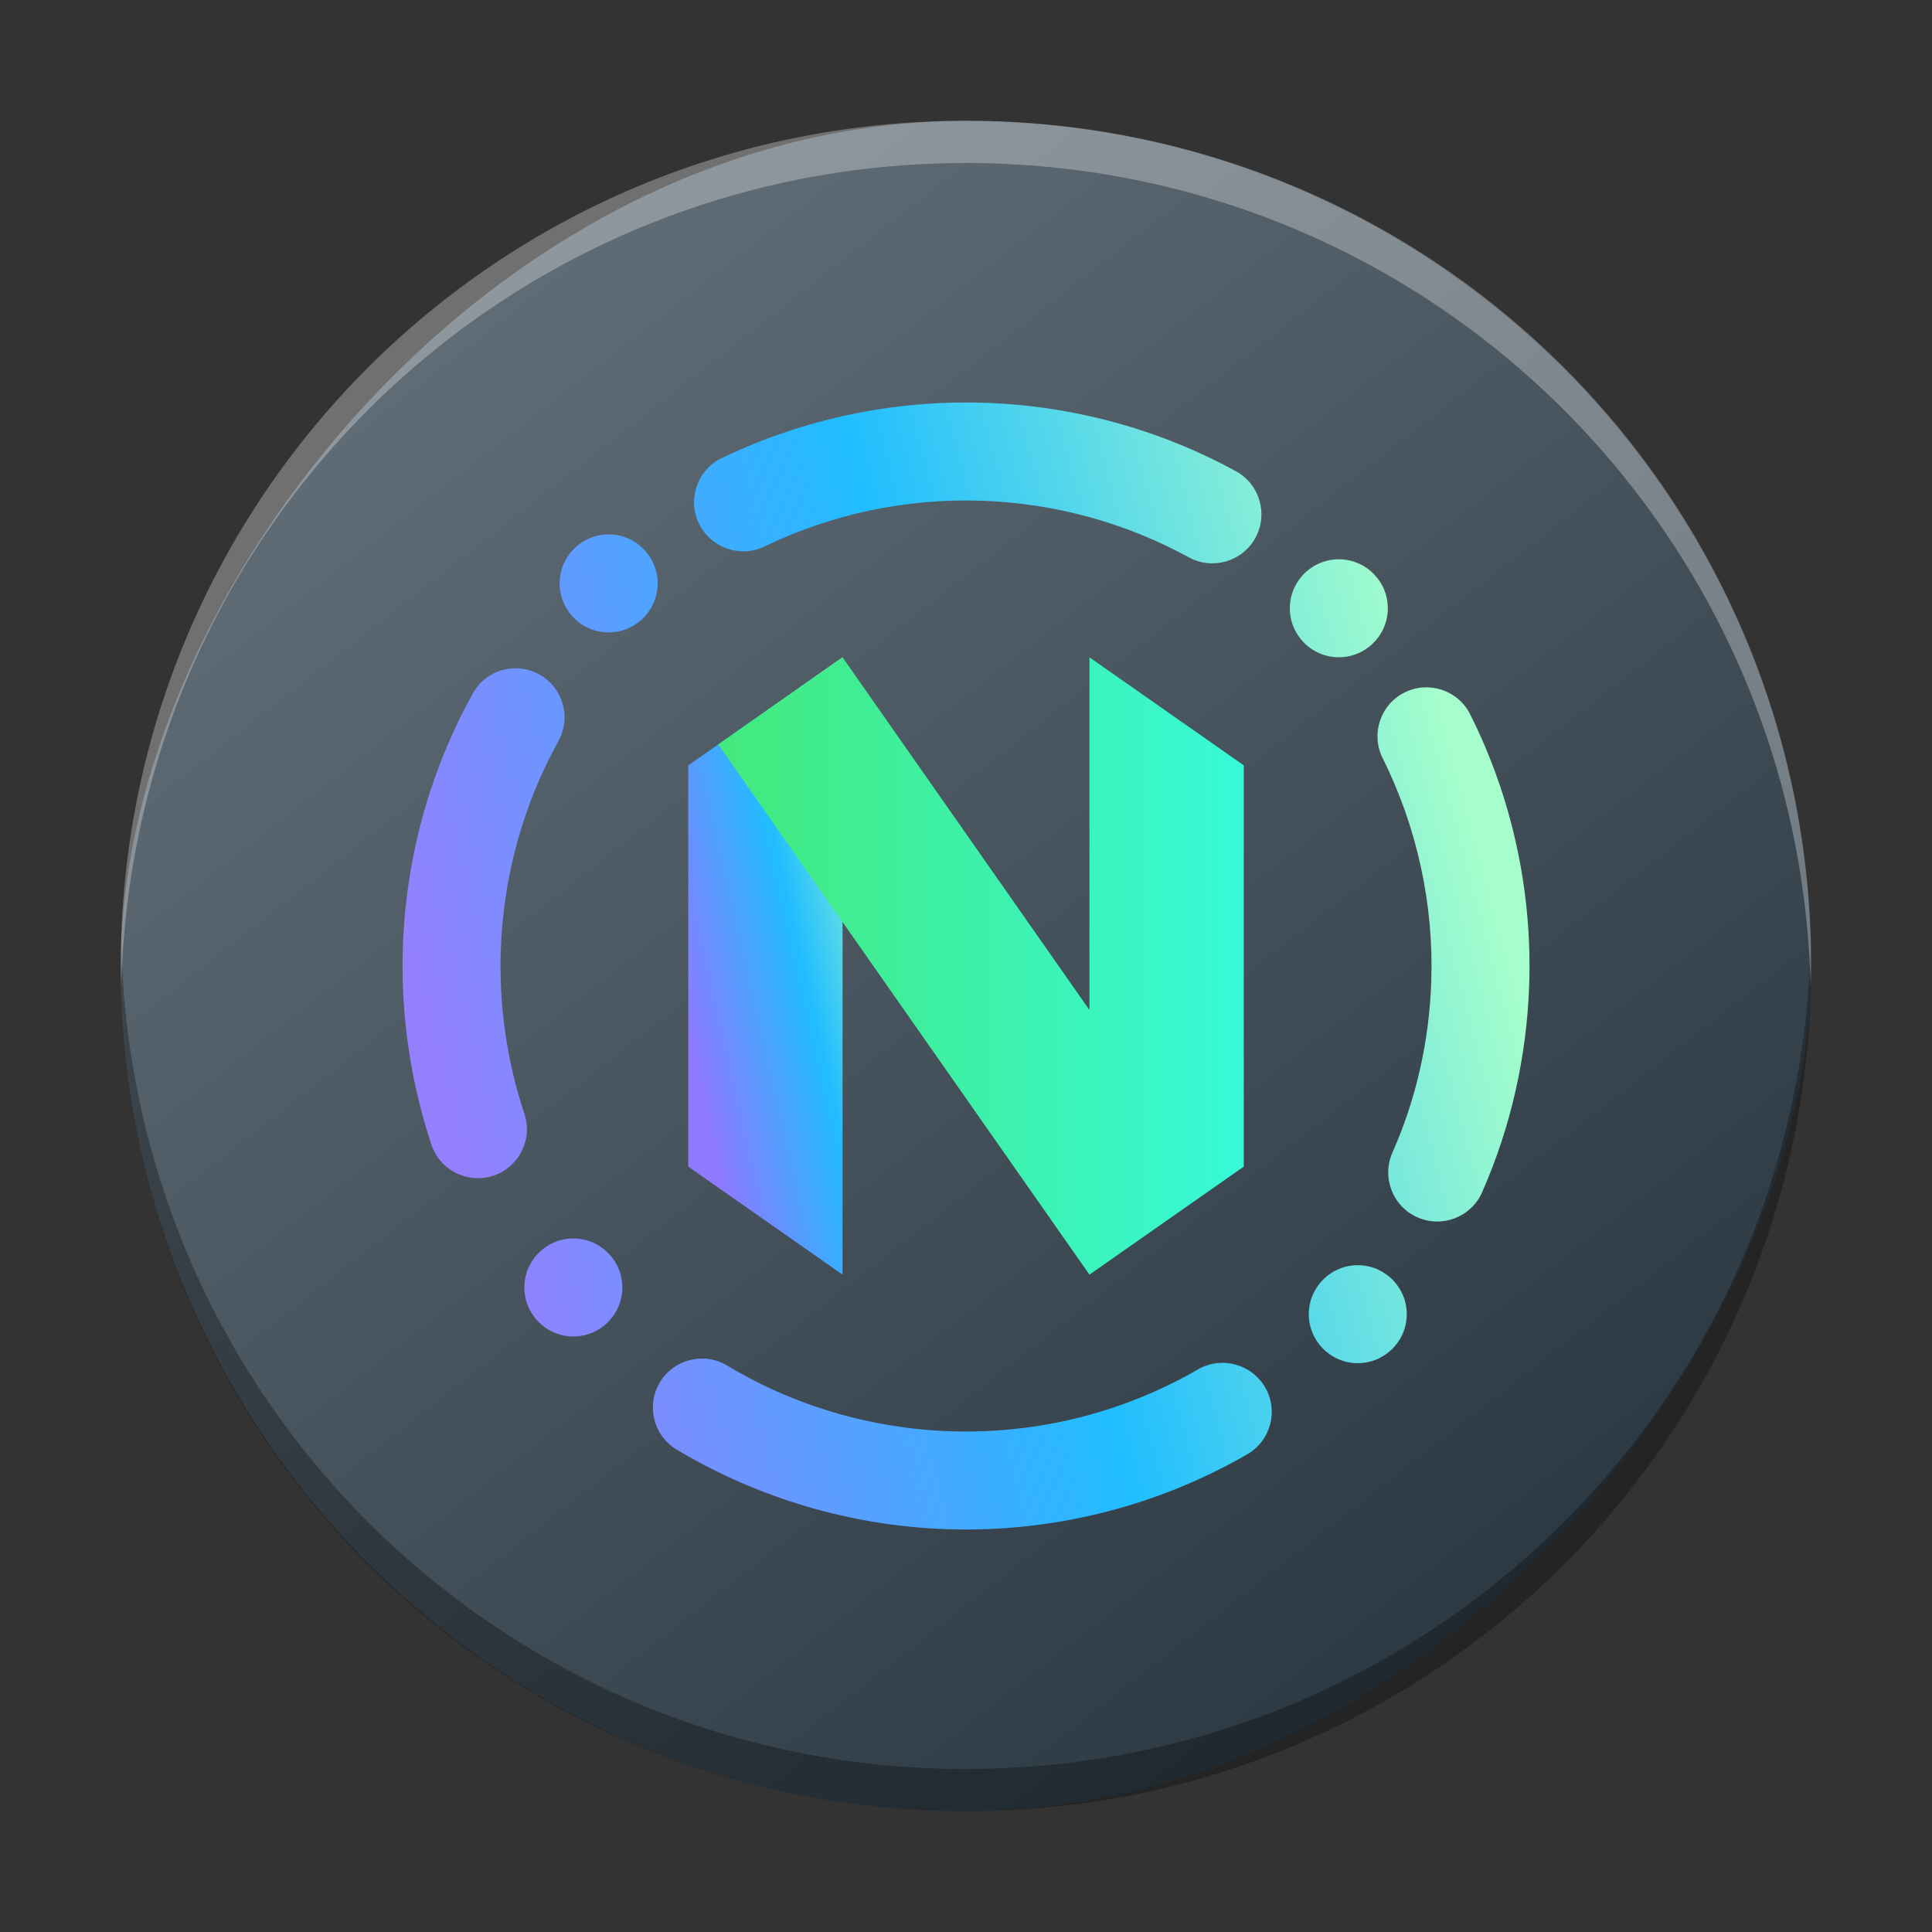 <?xml version="1.0" encoding="UTF-8" standalone="no"?>
<svg
   width="48"
   height="48"
   version="1.1"
   id="svg40"
   sodipodi:docname="io.neovim.nvim.svg"
   inkscape:version="1.3.2 (091e20ef0f, 2023-11-25)"
   xmlns:inkscape="http://www.inkscape.org/namespaces/inkscape"
   xmlns:sodipodi="http://sodipodi.sourceforge.net/DTD/sodipodi-0.dtd"
   xmlns:xlink="http://www.w3.org/1999/xlink"
   xmlns="http://www.w3.org/2000/svg"
   xmlns:svg="http://www.w3.org/2000/svg">
  <rect width="100%" height="100%" fill="#333333" stroke="none"/>
  <sodipodi:namedview
     id="namedview42"
     pagecolor="#ffffff"
     bordercolor="#666666"
     borderopacity="1.0"
     inkscape:showpageshadow="2"
     inkscape:pageopacity="0.0"
     inkscape:pagecheckerboard="0"
     inkscape:deskcolor="#d1d1d1"
     showgrid="true"
     inkscape:zoom="4.9166667"
     inkscape:cx="70.576271"
     inkscape:cy="1.1186441"
     inkscape:window-width="1920"
     inkscape:window-height="994"
     inkscape:window-x="0"
     inkscape:window-y="0"
     inkscape:window-maximized="1"
     inkscape:current-layer="svg40">
    <inkscape:grid
       type="xygrid"
       id="grid710"
       originx="0"
       originy="0"
       spacingy="1"
       spacingx="1"
       units="px"
       visible="true" />
  </sodipodi:namedview>
  <defs
     id="defs26">
    <linearGradient
       id="linearGradient4317">
      <stop
         style="stop-color:#3b85b5;stop-opacity:1"
         offset="0"
         id="stop2" />
      <stop
         style="stop-color:#7cbcec;stop-opacity:1"
         offset="1"
         id="stop4" />
    </linearGradient>
    <linearGradient
       id="linearGradient4309">
      <stop
         style="stop-color:#3bb566;stop-opacity:1;"
         offset="0"
         id="stop7" />
      <stop
         style="stop-color:#7ceca4;stop-opacity:1"
         offset="1"
         id="stop9" />
    </linearGradient>
    <linearGradient
       id="linearGradient4301">
      <stop
         style="stop-color:#ffa92d;stop-opacity:1;"
         offset="0"
         id="stop12" />
      <stop
         style="stop-color:#ffc169;stop-opacity:1"
         offset="1"
         id="stop14" />
    </linearGradient>
    <linearGradient
       id="linearGradient4293">
      <stop
         style="stop-color:#bf4231;stop-opacity:1;"
         offset="0"
         id="stop17" />
      <stop
         style="stop-color:#f58273;stop-opacity:1"
         offset="1"
         id="stop19" />
    </linearGradient>
    <linearGradient
       xlink:href="#linearGradient4293"
       id="linearGradient4299"
       x1="16"
       y1="20"
       x2="7"
       y2="7"
       gradientUnits="userSpaceOnUse" />
    <linearGradient
       xlink:href="#linearGradient4301"
       id="linearGradient4307"
       x1="39"
       y1="20"
       x2="30"
       y2="7"
       gradientUnits="userSpaceOnUse" />
    <linearGradient
       xlink:href="#linearGradient4309"
       id="linearGradient4315"
       x1="17"
       y1="40.124"
       x2="10"
       y2="28"
       gradientUnits="userSpaceOnUse" />
    <linearGradient
       xlink:href="#linearGradient4317"
       id="linearGradient4323"
       x1="38"
       y1="42"
       x2="30"
       y2="29"
       gradientUnits="userSpaceOnUse" />
    <linearGradient
       gradientTransform="matrix(1.05,0,0,1.05,-418.629,-585.734)"
       gradientUnits="userSpaceOnUse"
       x2="426.695"
       y2="499.921"
       y1="547.675"
       id="a-6"
       x1="389.32">
      <stop
         stop-color="#18222a"
         style="stop-color:#1e2b35;stop-opacity:1"
         id="stop216" />
      <stop
         stop-color="#566069"
         offset="1"
         style="stop-color:#6d7983;stop-opacity:1"
         id="stop218" />
    </linearGradient>
    <linearGradient
       id="linearGradient4235">
      <stop
         style="stop-color:#abdaf9;stop-opacity:1"
         offset="0"
         id="stop7-9" />
      <stop
         style="stop-color:#7cbcec;stop-opacity:1"
         offset="1"
         id="stop9-3" />
    </linearGradient>
    <linearGradient
       id="linearGradient4255">
      <stop
         style="stop-color:#000000;stop-opacity:1;"
         offset="0"
         id="stop2-1" />
      <stop
         style="stop-color:#000000;stop-opacity:0;"
         offset="1"
         id="stop4-9" />
    </linearGradient>
    <linearGradient
       id="linearGradient4216">
      <stop
         style="stop-color:#c42c2c;stop-opacity:1"
         offset="0"
         id="stop17-4" />
      <stop
         style="stop-color:#f36856;stop-opacity:1"
         offset="1"
         id="stop19-7" />
    </linearGradient>
    <linearGradient
       id="linearGradient4224">
      <stop
         style="stop-color:#375a7d;stop-opacity:1"
         offset="0"
         id="stop12-8" />
      <stop
         style="stop-color:#54a3d8;stop-opacity:1"
         offset="1"
         id="stop14-4" />
    </linearGradient>
    <linearGradient
       xlink:href="#linearGradient4293"
       id="linearGradient4299-5"
       x1="16"
       y1="20"
       x2="7"
       y2="7"
       gradientUnits="userSpaceOnUse" />
    <linearGradient
       xlink:href="#linearGradient4301"
       id="linearGradient4307-6"
       x1="39"
       y1="20"
       x2="30"
       y2="7"
       gradientUnits="userSpaceOnUse" />
    <linearGradient
       xlink:href="#linearGradient4309"
       id="linearGradient4315-6"
       x1="17"
       y1="40.124"
       x2="10"
       y2="28"
       gradientUnits="userSpaceOnUse" />
    <linearGradient
       xlink:href="#linearGradient4317"
       id="linearGradient4323-0"
       x1="38"
       y1="42"
       x2="30"
       y2="29"
       gradientUnits="userSpaceOnUse" />
    <filter
       id="d"
       x="-0.036"
       y="-0.036"
       width="1.072"
       height="1.072"
       color-interpolation-filters="sRGB">
      <feGaussianBlur
         stdDeviation="9"
         id="feGaussianBlur238" />
    </filter>
    <linearGradient
       id="a"
       x2="1"
       gradientTransform="matrix(0,27.855,-27.855,0,21.624,10.014)"
       gradientUnits="userSpaceOnUse"
       xlink:href="#b">
      <stop
         stop-color="#ff5a46"
         offset="0"
         id="stop231"
         style="stop-color:#d40055;stop-opacity:1" />
      <stop
         stop-color="#ff5a46"
         stop-opacity=".882"
         offset=".3"
         id="stop233" />
      <stop
         stop-color="#7814aa"
         offset="1"
         id="stop235"
         style="stop-color:#7137c8;stop-opacity:1" />
    </linearGradient>
    <linearGradient
       id="b"
       x2="1"
       gradientTransform="matrix(0,24.637,-24.637,0,28.84,12.156)"
       gradientUnits="userSpaceOnUse">
      <stop
         stop-color="#7814aa"
         offset="0"
         id="stop224"
         style="stop-color:#b380ff;stop-opacity:1" />
      <stop
         stop-color="#ff5a46"
         stop-opacity=".882"
         offset=".7"
         id="stop226" />
      <stop
         stop-color="#ff5a46"
         offset="1"
         id="stop228"
         style="stop-color:#d40055;stop-opacity:1" />
    </linearGradient>
    <linearGradient
       id="paint1_linear"
       x1="13.26"
       y1="11.123"
       x2="44.327"
       y2="43.688"
       gradientUnits="userSpaceOnUse"
       gradientTransform="matrix(1.389,0,0,1.389,98.389,-57.136)">
      <stop
         offset="0.047"
         stop-color="#00022F"
         stop-opacity="0.4"
         id="stop25" />
      <stop
         offset="0.63"
         stop-color="#00022F"
         stop-opacity="0"
         id="stop27" />
    </linearGradient>
    <linearGradient
       id="paint2_linear"
       x1="18"
       y1="36"
       x2="18"
       y2="40"
       gradientUnits="userSpaceOnUse"
       gradientTransform="matrix(1.389,0,0,1.389,98.389,-57.136)">
      <stop
         stop-color="#5DC6FF"
         id="stop30" />
      <stop
         offset="1"
         stop-color="#3DAEE9"
         id="stop32" />
    </linearGradient>
    <filter
       id="d-6"
       x="-0.036"
       y="-0.036"
       width="1.072"
       height="1.072"
       color-interpolation-filters="sRGB">
      <feGaussianBlur
         stdDeviation="9"
         id="feGaussianBlur238-7" />
    </filter>
    <filter
       id="d-3"
       x="-0.036"
       y="-0.036"
       width="1.072"
       height="1.072"
       color-interpolation-filters="sRGB">
      <feGaussianBlur
         stdDeviation="9"
         id="feGaussianBlur235" />
    </filter>
    <linearGradient
       id="b-6"
       x1="443.88"
       x2="443.88"
       y1="220.06"
       y2="820.06"
       gradientTransform="matrix(0.053,0,0,0.053,-64.242,-46.795)"
       gradientUnits="userSpaceOnUse">
      <stop
         stop-color="#4bd2f5"
         offset="0"
         id="stop238" />
      <stop
         stop-color="#4bd2f5"
         stop-opacity=".882"
         offset=".167"
         id="stop240" />
      <stop
         stop-color="#5587ff"
         offset="1"
         id="stop242" />
    </linearGradient>
    <linearGradient
       id="a-7"
       x1="643.88"
       x2="643.88"
       y1="260.06"
       y2="780.06"
       gradientTransform="matrix(0.053,0,0,0.053,-64.242,-46.795)"
       gradientUnits="userSpaceOnUse">
      <stop
         stop-color="#5587ff"
         offset="0"
         id="stop245" />
      <stop
         stop-color="#4bd2f5"
         stop-opacity=".882"
         offset=".745"
         id="stop247" />
      <stop
         stop-color="#4bd2f5"
         offset="1"
         id="stop249" />
    </linearGradient>
    <linearGradient
       gradientTransform="matrix(1.05,0,0,1.05,-452.985,-525.938)"
       gradientUnits="userSpaceOnUse"
       x2="426.695"
       y2="499.921"
       y1="547.675"
       id="a-6-3"
       x1="389.32">
      <stop
         stop-color="#18222a"
         style="stop-color:#1e2b35;stop-opacity:1"
         id="stop216-6" />
      <stop
         stop-color="#566069"
         offset="1"
         style="stop-color:#6d7983;stop-opacity:1"
         id="stop218-7" />
    </linearGradient>
    <filter
       id="d-6-5"
       x="-0.036"
       y="-0.036"
       width="1.072"
       height="1.072"
       color-interpolation-filters="sRGB">
      <feGaussianBlur
         stdDeviation="9"
         id="feGaussianBlur238-7-3" />
    </filter>
    <filter
       id="d-3-3"
       x="-0.036"
       y="-0.036"
       width="1.072"
       height="1.072"
       color-interpolation-filters="sRGB">
      <feGaussianBlur
         stdDeviation="9"
         id="feGaussianBlur235-6" />
    </filter>
    <linearGradient
       id="_lgradient_0"
       x1="0.2"
       y1="0.837"
       x2="1.09"
       y2="0.023"
       gradientTransform="matrix(3.834,0,0,15.337,17.098,16.331)"
       gradientUnits="userSpaceOnUse">
      <stop
         offset="0"
         stop-opacity="1"
         style="stop-color:#8e79ff;stop-opacity:1;"
         id="stop1" />
      <stop
         offset="51.739%"
         stop-opacity="1"
         style="stop-color:rgb(32,189,255)"
         id="stop2-9" />
      <stop
         offset="98.261%"
         stop-opacity="1"
         style="stop-color:rgb(165,254,203)"
         id="stop3" />
    </linearGradient>
    <linearGradient
       id="_lgradient_1"
       x1="0"
       y1="0.5"
       x2="1"
       y2="0.5"
       gradientTransform="matrix(13.059,0,0,15.337,17.843,16.331)"
       gradientUnits="userSpaceOnUse">
      <stop
         offset="0%"
         stop-opacity="1"
         style="stop-color:rgb(67,233,123)"
         id="stop4-5" />
      <stop
         offset="97.826%"
         stop-opacity="1"
         style="stop-color:rgb(56,249,215)"
         id="stop5" />
    </linearGradient>
    <linearGradient
       id="_lgradient_2"
       x1="0.072"
       y1="0.744"
       x2="0.999"
       y2="0.496"
       gradientTransform="matrix(28,0,0,28,10,10)"
       gradientUnits="userSpaceOnUse">
      <stop
         offset="0"
         stop-opacity="1"
         style="stop-color:#9480ff;stop-opacity:1;"
         id="stop6" />
      <stop
         offset="51.739%"
         stop-opacity="1"
         style="stop-color:rgb(32,189,255)"
         id="stop7-3" />
      <stop
         offset="98.261%"
         stop-opacity="1"
         style="stop-color:rgb(165,254,203)"
         id="stop8" />
    </linearGradient>
  </defs>
  <rect
     width="41.999"
     x="-44.999"
     y="3.004"
     rx="20.999"
     height="41.996"
     transform="scale(-1,1)"
     style="display:inline;overflow:visible;fill:url(#a-6-3);stroke-width:2.94;stroke-opacity:0.55"
     id="rect223"
     ry="20.998" />
  <path
     style="display:inline;overflow:visible;opacity:0.3;fill:#000000;fill-opacity:1;stroke-width:2.94;stroke-opacity:0.55"
     d="M 3.013,23.477 C 3.009,23.652 3,23.826 3,24.002 c 0,11.633 9.366,20.998 20.999,20.998 11.634,0 20.999,-9.365 20.999,-20.998 0,-0.176 -0.008,-0.349 -0.013,-0.525 C 44.709,34.865 35.452,43.95 23.999,43.95 12.542,43.95 3.29,34.865 3.013,23.477"
     id="path225" />
  <path
     d="M 3.013,24.523 C 3.009,24.348 3,24.175 3,23.998 3,12.365 12.366,3 23.999,3 c 11.634,0 20.999,9.365 20.999,20.998 0,0.176 -0.008,0.35 -0.013,0.525 C 44.709,13.135 35.452,4.05 23.999,4.05 12.542,4.05 3.29,13.135 3.013,24.523"
     style="display:inline;overflow:visible;opacity:0.3;fill:#ffffff;fill-opacity:1;stroke-width:2.94;stroke-opacity:0.55"
     id="path229" />
  <path
     d="m 17.1,19.015 3.833,-2.684 v 15.337 l -3.834,-2.684 z"
     fill="url(#_lgradient_0)"
     id="path3"
     style="isolation:isolate;fill:url(#_lgradient_0);stroke-width:0.583" />
  <path
     d="m 27.067,25.093 v -8.762 l 3.834,2.684 v 9.969 l -3.834,2.684 -9.224,-13.173 3.09,-2.164 z"
     fill-rule="evenodd"
     fill="url(#_lgradient_1)"
     id="path5"
     style="isolation:isolate;fill:url(#_lgradient_1);stroke-width:0.583" />
  <path
     d="m 29.767,34.02 v 0 c 0.583,-0.333 1.329,-0.131 1.666,0.45 v 0 c 0.337,0.581 0.137,1.327 -0.447,1.663 v 0 c -2.267,1.306 -4.853,1.948 -7.463,1.859 -2.367,-0.081 -4.676,-0.762 -6.711,-1.977 v 0 c -0.576,-0.345 -0.764,-1.094 -0.418,-1.671 v 0 c 0.346,-0.576 1.094,-0.764 1.671,-0.418 v 0 c 1.677,1.007 3.582,1.566 5.541,1.633 2.16,0.073 4.291,-0.457 6.161,-1.538 z m 4.586,-15.18 v 0 c -0.302,-0.602 -0.059,-1.335 0.543,-1.635 v 0 c 0.602,-0.3 1.333,-0.056 1.632,0.546 v 0 c 1.043,2.082 1.543,4.395 1.464,6.725 -0.061,1.776 -0.455,3.523 -1.168,5.143 v 0 c -0.27,0.616 -0.989,0.897 -1.605,0.627 v 0 c -0.616,-0.269 -0.897,-0.989 -0.627,-1.605 v 0 c 0.594,-1.338 0.917,-2.783 0.967,-4.248 0.066,-1.923 -0.35,-3.831 -1.205,-5.553 z M 18.99,13.579 v 0 c -0.605,0.289 -1.333,0.032 -1.625,-0.573 v 0 c -0.292,-0.605 -0.038,-1.334 0.567,-1.625 v 0 c 2.037,-0.978 4.282,-1.45 6.546,-1.373 2.178,0.074 4.314,0.653 6.227,1.699 v 0 c 0.591,0.323 0.808,1.064 0.486,1.655 v 0 c -0.323,0.59 -1.064,0.808 -1.655,0.485 v 0 c -1.579,-0.864 -3.341,-1.344 -5.141,-1.406 -1.868,-0.064 -3.721,0.324 -5.405,1.138 z m -5.962,14.091 v 0 c 0.214,0.636 -0.13,1.326 -0.768,1.539 v 0 c -0.638,0.213 -1.329,-0.132 -1.542,-0.771 v 0 c -0.524,-1.583 -0.766,-3.248 -0.709,-4.915 0.075,-2.202 0.666,-4.362 1.737,-6.293 v 0 c 0.323,-0.587 1.062,-0.8 1.651,-0.474 v 0 c 0.589,0.326 0.803,1.068 0.477,1.655 v 0 c -0.883,1.596 -1.37,3.376 -1.432,5.195 -0.047,1.381 0.15,2.752 0.586,4.064 z M 34.479,15.154 c -0.023,0.672 -0.587,1.198 -1.258,1.175 -0.671,-0.023 -1.198,-0.587 -1.175,-1.258 0.023,-0.671 0.587,-1.198 1.258,-1.175 0.671,0.023 1.198,0.586 1.175,1.258 z M 15.461,32.028 c -0.023,0.671 -0.586,1.198 -1.258,1.175 -0.672,-0.023 -1.198,-0.587 -1.175,-1.258 0.023,-0.671 0.587,-1.198 1.258,-1.175 0.671,0.023 1.198,0.587 1.175,1.258 z m 19.489,0.664 c 0.023,-0.671 -0.504,-1.235 -1.175,-1.258 -0.671,-0.023 -1.235,0.504 -1.258,1.175 -0.023,0.671 0.504,1.235 1.175,1.258 0.671,0.023 1.236,-0.504 1.258,-1.175 z M 16.338,14.536 c 0.023,-0.671 -0.503,-1.236 -1.175,-1.258 -0.672,-0.023 -1.236,0.504 -1.258,1.175 -0.023,0.671 0.503,1.235 1.175,1.258 0.672,0.023 1.236,-0.504 1.258,-1.175 z"
     fill-rule="evenodd"
     fill="url(#_lgradient_2)"
     id="path8"
     style="isolation:isolate;fill:url(#_lgradient_2);stroke-width:0.583" />
</svg>
